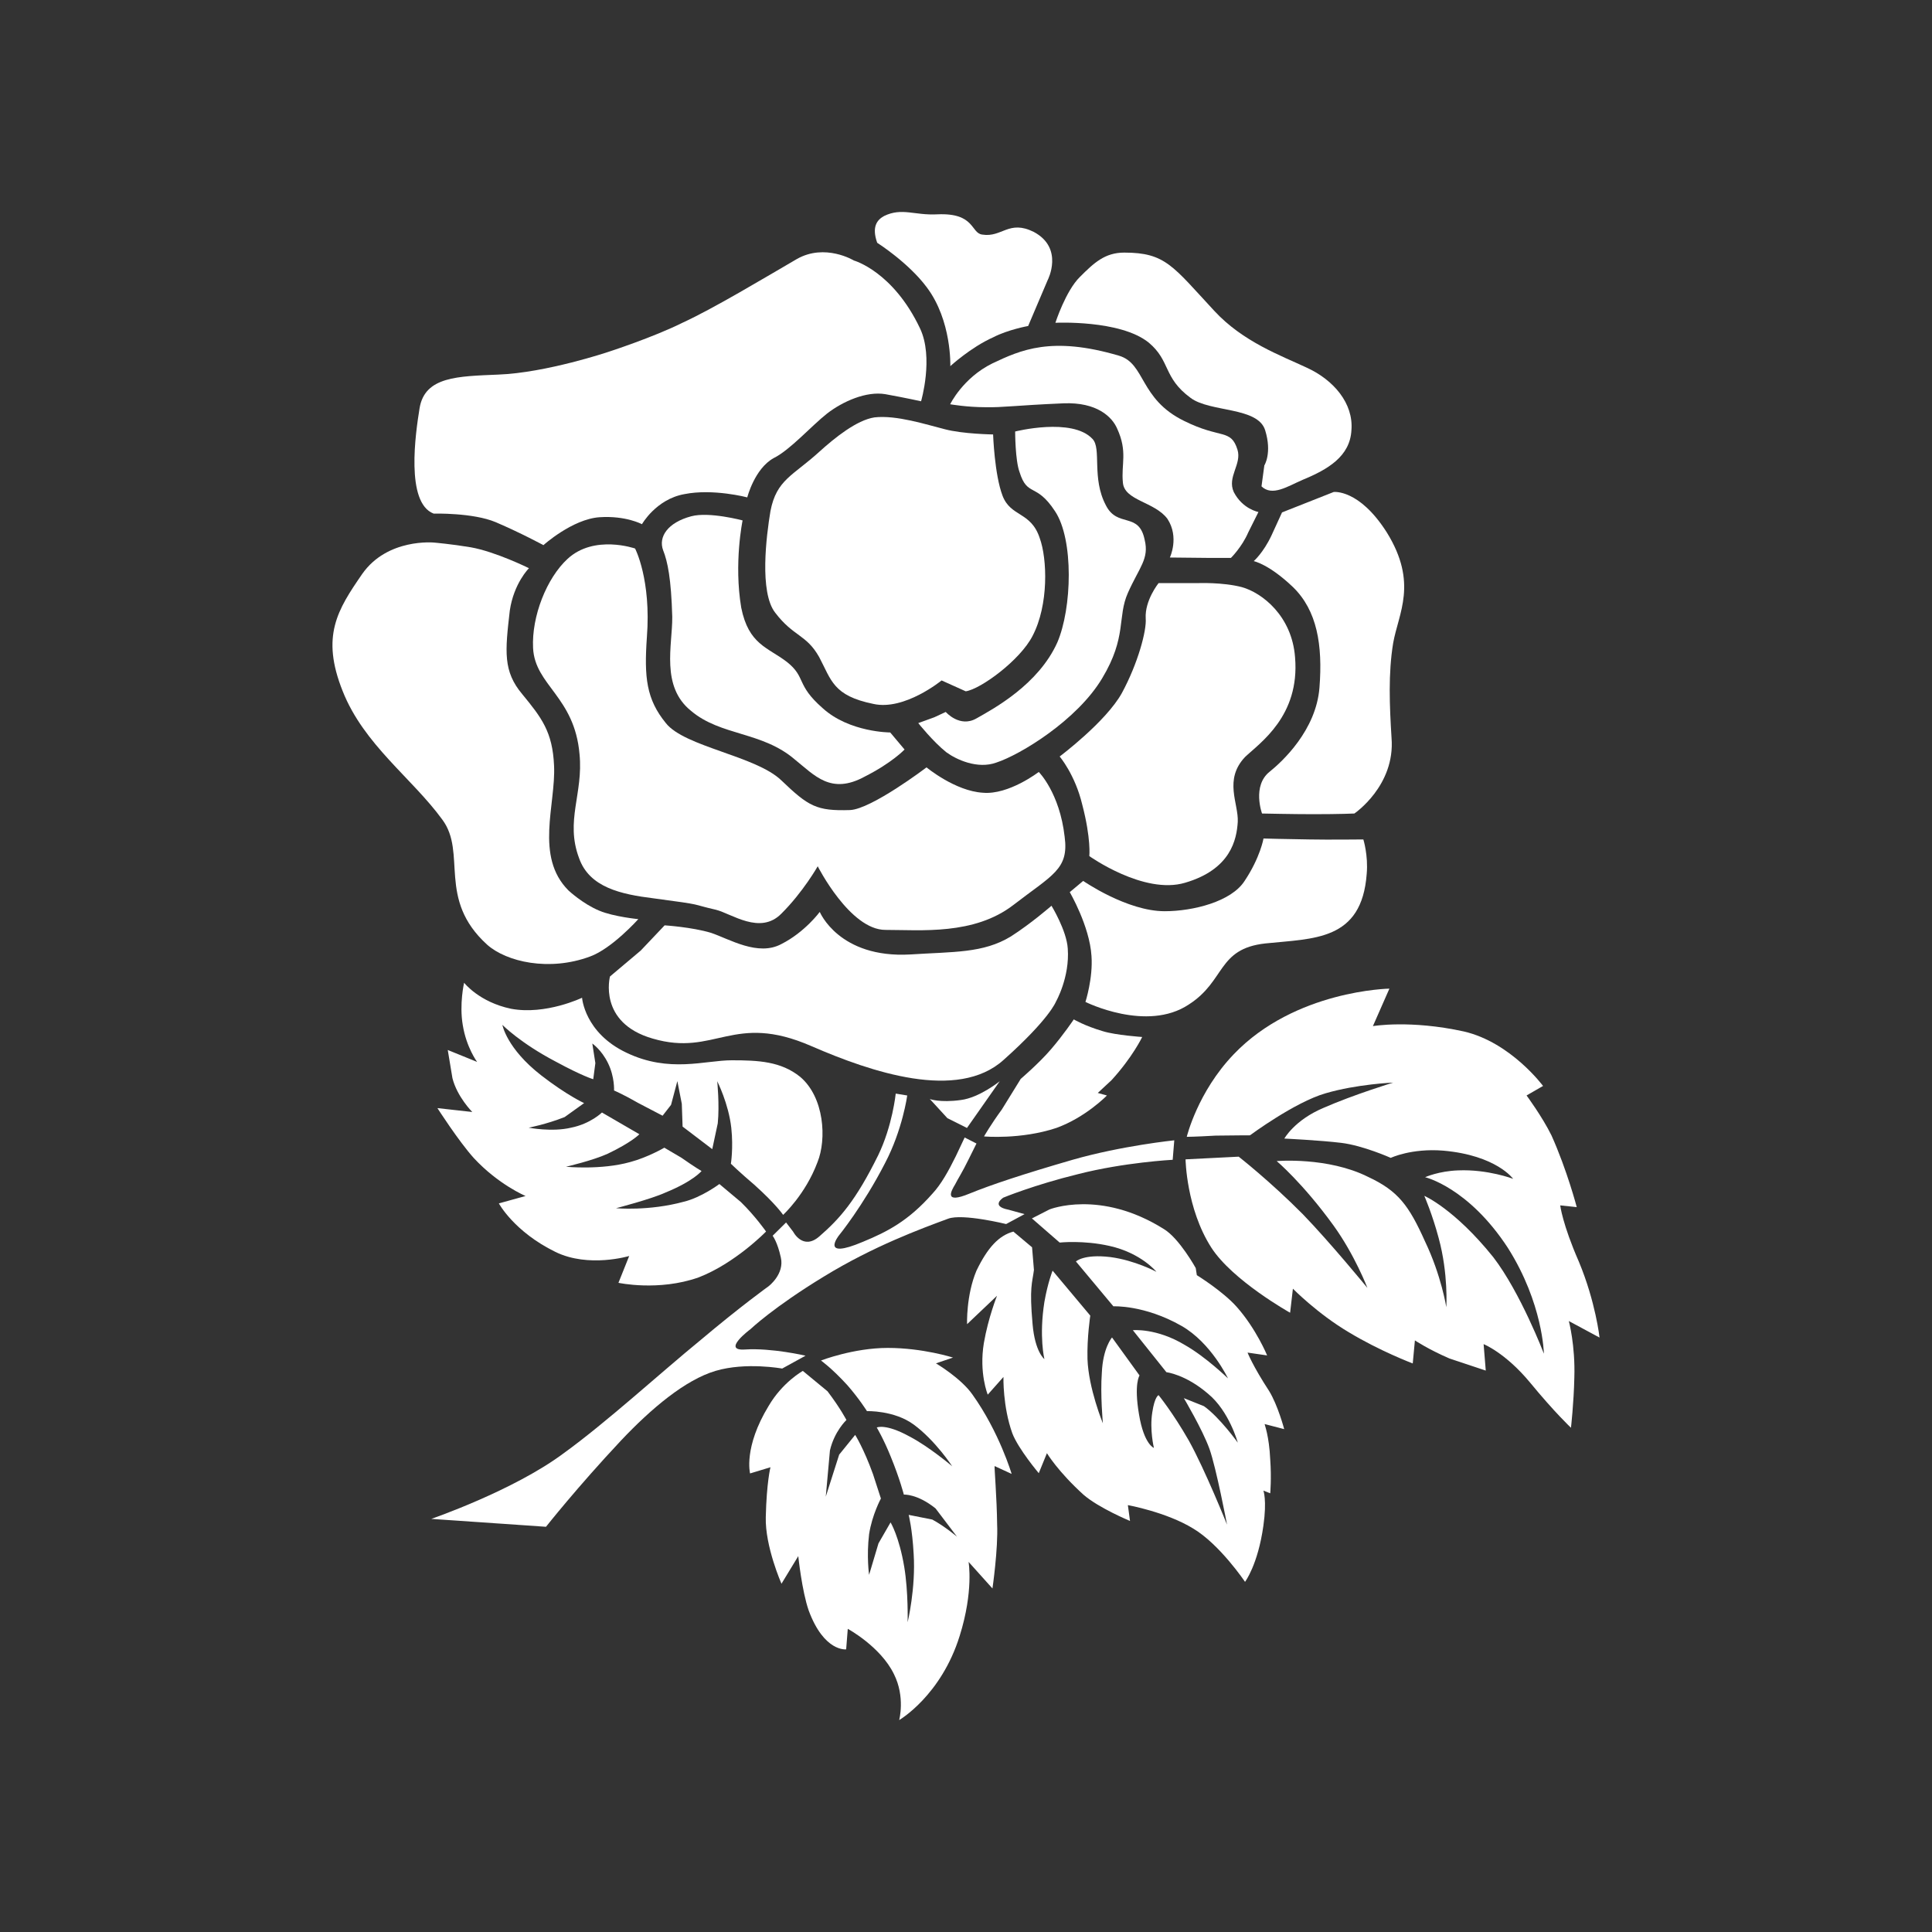 <?xml version="1.0" encoding="utf-8"?>
<!-- Generator: Adobe Illustrator 16.0.1, SVG Export Plug-In . SVG Version: 6.00 Build 0)  -->
<!DOCTYPE svg PUBLIC "-//W3C//DTD SVG 1.1//EN" "http://www.w3.org/Graphics/SVG/1.1/DTD/svg11.dtd">
<svg version="1.1" id="Layer_1" xmlns="http://www.w3.org/2000/svg" xmlns:xlink="http://www.w3.org/1999/xlink" x="0px" y="0px"
	 width="200px" height="200px" viewBox="0 0 200 200" enable-background="new 0 0 200 200" xml:space="preserve">
<rect x="0" y="0" width="200" height="200" fill="#333333" stroke="none"/>
<symbol  id="rose_1_" viewBox="-65.584 -78.056 131.168 156.112">
	<path fill="#FFFFFF" d="M-40.061,11.183c1.066-3.055,4.348-3.762,7.734-4.18c5.516-0.734,3.641-0.543,6.434-1.18
		c1.625-0.402,4.586-2.641,6.781-0.402c2.25,2.234,3.762,4.902,3.762,4.902s3.336-6.586,7.004-6.586c3.68,0,9.168-0.555,13.238,2.57
		c4.043,3.125,5.777,3.695,5.32,7.07c-0.516,4.559-2.68,6.711-2.68,6.711s-3.102-2.391-5.781-2.152
		c-2.875,0.168-5.836,2.625-5.836,2.625s-5.695-4.32-7.918-4.418c-3.473-0.109-4.293,0.375-7.109,3.07
		c-2.629,2.543-10.031,3.473-11.961,5.934c-2.016,2.473-2.254,4.723-1.961,8.902c0.457,5.961-1.223,9.168-1.223,9.168
		s-4.238,1.488-7-1.082c-2.141-1.973-3.723-5.934-3.559-9.223c0.195-3.879,4.293-5.016,4.809-10.988
		C-39.604,17.839-41.506,15.046-40.061,11.183z"/>
	<path fill="#FFFFFF" d="M34.064,31.952c-0.32,4.293-3.418,6.684-5.5,7.266c-2,0.527-4.586,0.418-4.586,0.418h-4.043
		c0,0-1.441-1.793-1.332-3.652c0.109-1.238-0.793-4.641-2.473-7.738c-1.652-2.973-6.434-6.559-6.434-6.559s1.598-1.875,2.336-4.973
		c0.93-3.543,0.734-5.336,0.734-5.336s5.641-4.027,9.906-2.762c4.75,1.387,5.348,4.484,5.461,6.305
		c0.094,1.902-1.473,4.348,0.75,6.711C30.396,23.077,34.58,25.854,34.064,31.952z"/>
	<path fill="#FFFFFF" d="M-3.748-13.767l1.82-1.984L0.1-16.767l3.391,4.836c0,0-2.113-1.711-4.043-1.945
		C-2.693-14.169-3.748-13.778-3.748-13.767z"/>
	<path fill="#FFFFFF" d="M23.064-3.985c3.82,2.445,2.93,5.766,7.918,6.32c5,0.527,9.988,0.238,10.5,7.211
		c0.168,1.902-0.348,3.555-0.348,3.555s-3.652-0.039-5.609,0c-2.281,0.027-4.727,0.098-4.727,0.098s-0.332-1.957-1.957-4.391
		c-1.363-2.137-5.32-3.137-8.281-3.137c-3.902,0-8.43,3.137-8.43,3.137L10.74,7.644c0,0,2.055-3.504,2.25-6.602
		c0.168-2.305-0.625-4.762-0.625-4.762S18.713-6.888,23.064-3.985z"/>
	<path fill="#FFFFFF" d="M18.24-7.349c0,0-2.734,0.184-4.07,0.598c-1.902,0.559-3.012,1.223-3.012,1.223S10.1-7.11,8.795-8.626
		c-1.25-1.457-3.125-3.055-3.125-3.055l-1.957-3.168c-1.113-1.516-1.848-2.793-1.848-2.793s3.789-0.348,7.484,0.875
		c3.043,1.098,5.238,3.363,5.238,3.363l-0.945,0.262l1.418,1.32C17.24-9.446,18.24-7.349,18.24-7.349z"/>
	<path fill="#FFFFFF" d="M51.541-6.778c-5.57,1.223-9.418,0.555-9.418,0.555l1.707,3.879c0,0-9.766-0.152-16.113-6.793
		c-3.75-3.906-4.863-8.547-4.863-8.547s0.793,0,2.988,0.125c2.277,0.031,3.555,0.031,3.555,0.031s4.625,3.43,7.82,4.348
		c3.254,0.957,7.004,1.109,7.004,1.109s-4.098-1.25-7.195-2.609c-3.016-1.266-4.07-3.184-4.07-3.184s3.723-0.18,5.891-0.445
		c2.277-0.277,5.125-1.555,5.125-1.555s2.125,1.016,5.43,0.75c5.504-0.484,7.238-2.918,7.238-2.918s-2.625,1-5.668,0.875
		c-2.027-0.066-3.445-0.707-3.445-0.707s4.473-1.043,8.57-7.32c3.641-5.754,3.727-10.949,3.727-10.949s-2.418,6.324-5.238,9.988
		c-4.016,5.004-7.141,6.352-7.141,6.352s0.832-1.906,1.484-4.363c1.016-3.711,0.793-7.168,0.793-7.168s-0.512,3.277-2.195,6.793
		c-1.68,3.75-2.793,5.25-5.891,6.695c-4.18,2.098-9.473,1.641-9.473,1.641s2.68-2.25,5.863-6.641
		c2.223-3.07,3.527-6.488,3.527-6.488s-3.82,4.668-6.695,7.641c-3.375,3.402-6.629,5.945-6.629,5.945l-5.5-0.277
		c0,0,0.07-5.07,2.652-9.113c2.195-3.43,8.172-6.766,8.172-6.766l0.289,2.488c0,0,2.559-2.598,5.781-4.504
		c3.234-1.957,6.625-3.234,6.625-3.234l0.223,2.387c0,0,1.391-0.93,3.582-1.875l3.754-1.25l-0.223,2.738c0,0,2.25-0.891,4.805-3.973
		c2.559-3.113,4.238-4.684,4.238-4.684s0.293,2.57,0.348,5.184c0.109,3.359-0.57,5.863-0.57,5.863l3.18-1.711
		c0,0-0.402,3.684-2.137,7.848c-1.711,3.906-1.934,5.836-1.934,5.836l1.711-0.18c0,0-0.988,3.793-2.613,7.418
		c-0.957,1.945-2.582,4.141-2.582,4.141l1.707,0.984C59.736-12.419,56.404-7.903,51.541-6.778z"/>
	<path fill="#FFFFFF" d="M-50.967-19.864c2.555-2.766,5.375-3.945,5.375-3.945l-2.766-0.766c0,0,1.57-2.93,5.863-5.027
		c3.445-1.68,7.629-0.418,7.629-0.418l-1.113-2.777c0,0,4.152-0.902,8.281,0.555c3.805,1.461,7,4.754,7,4.754
		s-1.125,1.609-2.609,3.055l-2.223,1.863c0,0-1.848-1.391-3.695-1.836c-3.613-0.984-7.004-0.668-7.004-0.668
		s3.613,0.934,5.098,1.613c2.934,1.195,3.754,2.238,3.754,2.238s-0.598,0.332-2.086,1.375l-1.766,1.039c0,0-1.707-1-3.527-1.484
		c-3.016-0.848-6.652-0.488-6.652-0.488s2.777,0.641,4.32,1.348c2.484,1.184,3.277,2.016,3.277,2.016l-3.875,2.25
		c0,0-1.184-1.168-3.195-1.57c-1.973-0.473-4.391,0-4.391,0s1.793,0.336,3.723,1.098l2.016,1.445c0,0-1.793,0.82-4.445,2.875
		c-3.586,2.793-4.016,5.223-4.016,5.223s1.859-1.887,5.527-3.805c2.766-1.5,3.879-1.82,3.879-1.82l0.219,1.668l-0.316,2.027
		c0,0,0.945-0.641,1.625-2.027c0.707-1.445,0.625-2.836,0.625-2.836s0.984-0.414,2.527-1.305l2.5-1.305l0.875,1.125l0.652,2.457
		l0.461-2.348l0.082-2.359l3.07-2.336l0.57,2.668c0.195,1.902-0.055,4.363-0.055,4.363s1.18-2.32,1.457-4.836
		c0.223-2.098-0.043-3.707-0.043-3.707s0.961-0.934,2.418-2.168c2.277-2.043,2.988-3.125,2.988-3.125s2.305,2.098,3.555,5.445
		c0.973,2.387,0.711,6.738-1.793,8.848c-1.984,1.598-4.32,1.711-7.082,1.711c-2.766,0-6.461-1.348-10.906,0.789
		c-4.336,2.059-4.586,5.684-4.586,5.684s-3.762-1.809-7.348-1.141c-3.32,0.695-4.863,2.695-4.863,2.695s-0.512-2.207-0.137-4.391
		c0.375-2.32,1.484-3.805,1.484-3.805l-3.039,1.234l0.484-2.914c0.484-1.934,2.055-3.504,2.055-3.504l-3.609,0.402
		C-54.717-14.712-52.537-18.114-50.967-19.864z"/>
	<path fill="#FFFFFF" d="M31.369-43.981c-1.68,2.57-2.223,3.961-2.223,3.961l2.027-0.293c0,0-1.125,2.75-3.152,5.031
		c-1.445,1.625-4.125,3.277-4.125,3.277l-0.113,0.734c0,0-1.707,3.086-3.305,4.043C13.881-23.087,8.643-25.2,8.643-25.2l-1.82-0.93
		l2.875-2.5c0,0,2.445,0.266,5.156-0.348c3.293-0.734,4.859-2.68,4.859-2.68s-2.223,1.195-4.777,1.527
		c-2.766,0.332-3.555-0.457-3.555-0.457l3.875-4.641c0,0,3.207,0.164,7.055-2.027c3.07-1.754,4.809-5.434,4.809-5.434
		s-2.277,2.211-4.445,3.445c-2.961,1.793-5.402,1.543-5.402,1.543l3.473-4.348c0,0,1.984-0.223,4.32-2.238
		c2.18-1.793,3.07-5.055,3.07-5.055s-1.879,2.625-3.504,3.777l-2.082,0.832c0,0,1.918-3.223,2.652-5.25
		c0.711-2,1.82-7.848,1.82-7.848s-2.277,5.695-3.957,8.707c-1.668,2.918-3.129,4.699-3.129,4.699s-0.402-0.113-0.652-1.781
		c-0.289-1.805,0.168-3.68,0.168-3.68s-1.027,0.348-1.543,3.473c-0.543,3.18,0.055,4.027,0.055,4.027l-2.848,3.934
		c0,0-0.945-1.059-1.055-3.668c-0.168-2.238,0.109-5.223,0.109-5.223s-1.484,3.598-1.594,6.652c-0.059,2.223,0.289,4.5,0.289,4.5
		l-3.902,4.656c0,0-0.5-1.25-0.848-3.238c-0.57-3.609,0-5.918,0-5.918s-0.973,0.723-1.223,3.613
		c-0.348,3.859-0.027,4.277,0.141,5.613l-0.195,2.348l-1.934,1.625c-1.484-0.402-2.652-1.625-3.82-4.043
		c-1.082-2.57-0.973-5.543-0.973-5.543l3.102,2.945c0,0-0.906-2.25-1.363-4.891c-0.516-3.113,0.402-5.348,0.402-5.348l1.625,1.832
		c0,0-0.082-3.043,0.918-5.832c0.625-1.629,2.738-4.129,2.738-4.129l0.844,2.07c0,0,1.141-1.902,3.793-4.305
		c1.586-1.375,4.809-2.711,4.809-2.711l-0.223,1.641c0,0,3.988-0.723,6.75-2.418c2.766-1.641,5.379-5.527,5.379-5.527
		s1.332,1.75,1.902,5.82c0.375,2.652,0,3.625,0,3.625l0.707-0.277c0,0,0.141,1.555,0,3.484c-0.109,2.461-0.598,3.656-0.582,3.684
		l2.027-0.527C32.939-47.938,32.287-45.466,31.369-43.981z"/>
	<path fill="#FFFFFF" d="M4.725-52.579c0,0-1.277,4.32-4.043,8.195c-1.18,1.711-3.793,3.25-3.793,3.25l1.766,0.598
		c0,0-3.113,1-6.75,1c-3.559,0-6.918-1.305-6.918-1.305s1.109-0.777,2.734-2.555c1.238-1.418,2.027-2.684,2.027-2.684
		s2.809,0.098,4.836-1.387c2.25-1.656,3.988-4.32,3.988-4.32s-2.406,2.039-4.418,3.082c-2.5,1.375-3.391,0.93-3.391,0.93
		s0.707-1.18,1.445-3.012c0.93-2.266,1.359-3.934,1.359-3.934s1.379,0.098,3.281-1.43l2.223-2.93c0,0-1.25,1.066-2.559,1.777
		l-2.445,0.484c0,0,0.375-1.445,0.516-4.055c0.223-3.543-0.625-7.059-0.625-7.059s0.082,3.125-0.348,5.711
		c-0.527,3.168-1.418,4.625-1.418,4.625l-1.25-2.168l-0.973-3.262c0,0-0.277,1.902,0,4.207c0.309,2.016,1.223,3.695,1.223,3.695
		l-0.82,2.527c-0.957,2.656-1.844,4.059-1.844,4.059l-1.656-2.043l-1.387-4.348l0.43,4.777c0.457,1.988,1.707,3.156,1.707,3.156
		s-0.598,1.18-1.957,2.973l-2.555,2.109c0,0-2.086-1.152-3.531-3.609c-2.637-4.32-1.93-7.004-1.93-7.004l2.109,0.641
		c0,0-0.402-1.57-0.484-5.168c-0.082-3.027,1.625-6.891,1.625-6.891l1.738,2.859c0,0,0.375-3.609,1.082-5.637
		c1.598-4.309,3.875-4.016,3.875-4.016l0.168,2.125c0,0,3.391-1.832,4.777-4.684c1.195-2.375,0.543-4.762,0.543-4.762
		s4.336,2.512,6.266,8.723c1.457,4.641,0.918,7.656,0.918,7.656l2.473-2.754c0,0,0.598,4.102,0.484,6.641
		c-0.027,2.625-0.305,6.031-0.262,6.031L4.725-52.579z"/>
	<path fill="#FFFFFF" d="M-28.447,46.554c-2.445-0.652-3.418-2.141-2.906-3.516c0.461-1.152,0.836-2.945,0.945-6.902
		c0.027-2.918-1.223-7.199,1.961-9.738c3.082-2.598,7.348-2.113,10.738-5.031c2.043-1.637,3.723-3.668,7.223-1.762
		c2.848,1.441,4.125,2.805,4.125,2.805l-1.484,1.766c0,0-4.211,0-6.977,2.5c-2.832,2.473-1.691,3.195-3.723,4.805
		c-1.984,1.516-3.957,1.793-4.723,5.613c-0.777,4.625,0.141,9.031,0.141,9.031S-26.572,47.054-28.447,46.554z"/>
	<path fill="#FFFFFF" d="M-1.639,58.151c0,0,1.738-0.305,3.641-0.305c1.848-0.039,2.988,0.18,8.086,0.402
		c3.473,0.141,5.043-1.414,5.555-2.609c1.113-2.406,0.406-3.684,0.598-5.586c0.141-1.891,3.281-1.973,4.613-3.766
		c1.25-1.914,0.25-4,0.25-4l4.184-0.043h2.137c0,0,1.141,1.125,1.793,2.641l1.055,2.113c0,0-1.637,0.289-2.555,2.07
		c-0.707,1.566,0.848,2.875,0.387,4.375c-0.691,2.207-1.707,1.082-5.527,2.984c-4.641,2.266-3.988,5.949-6.75,6.754
		C8.85,65.237,5.654,63.765,2.725,62.378C-0.33,60.874-1.639,58.151-1.639,58.151z"/>
	<path fill="#FFFFFF" d="M7.018,75.991c-2.586,1.289-3.293-0.598-5.32-0.277c-1.223,0.137-0.738,2.277-4.668,2.098
		c-2.375-0.125-3.652,0.723-5.5-0.168c-0.738-0.402-1.309-1.113-0.723-2.777c0,0,3.223-2.043,5.125-4.598
		c2.613-3.461,2.445-8.172,2.445-8.172s2.109,1.945,4.445,2.988c1.527,0.793,3.613,1.168,3.613,1.168l2.027,4.766
		C8.463,71.019,10.17,74.308,7.018,75.991z"/>
	<path fill="#FFFFFF" d="M14.479,47.694c-1.5,2.832-0.418,5.887-1.391,6.875c-2.109,2.25-8,0.762-8,0.762s0-2.984,0.457-4.207
		c0.82-2.613,1.707-1.043,3.668-4.043c1.957-2.918,1.766-10.059,0.234-13.602c-1.957-4.332-6.516-6.805-8.363-7.848
		c-1.734-1-3.18,0.668-3.18,0.668l-1.195-0.555l-1.652-0.598c0,0,1.516-1.906,2.902-3.016c1.059-0.777,3.25-1.777,5.184-1.07
		c2.473,0.805,8.375,4.391,10.961,8.738c2.57,4.277,1.539,6.309,2.652,8.82c1.195,2.684,2.223,3.531,1.738,5.504
		C17.896,47.065,15.674,45.315,14.479,47.694z"/>
	<path fill="#FFFFFF" d="M-17.514,73.183c-3.293-1.914-8.629-5.125-11.809-6.582c-3.098-1.543-7.711-3.031-7.711-3.031
		s-6.434-2.164-11.391-2.348c-4.156-0.18-7.602-0.18-8.141-3.484c-0.418-2.57-1.473-9.793,1.457-10.906c0,0,4.07,0.109,6.434-0.891
		c2.652-1.137,4.93-2.375,4.93-2.375s2.988,2.695,5.809,2.891c2.734,0.18,4.391-0.723,4.391-0.723s1.457,2.586,4.387,3.113
		c2.988,0.598,6.516-0.336,6.516-0.336s0.75,2.973,2.738,4.07c1.707,0.848,3.875,3.309,5.527,4.613c1.641,1.266,4.07,2.332,6.031,2
		c2.07-0.375,3.695-0.734,3.695-0.734s1.332,4.527-0.113,7.555C-7.557,71.905-11.6,73.03-11.6,73.03S-14.584,74.851-17.514,73.183z"
		/>
	<path fill="#FFFFFF" d="M35.287,61.933c-2.68,1.262-6.613,2.668-9.598,5.902c-4.293,4.625-5.043,6.016-9.309,6.016
		c-2,0-3.125-1.055-4.586-2.516c-1.473-1.441-2.539-4.75-2.539-4.75s6.695,0.332,9.652-2.043c2.293-1.914,1.473-3.625,4.348-5.734
		c2.016-1.504,6.945-0.906,7.711-3.336c0.738-2.375-0.082-3.652-0.082-3.652l-0.293-2.168c1.113-1.07,2.695,0,4.266,0.68
		c2.598,1.07,4.902,2.418,5.043,5.141C40.123,58.249,38.053,60.667,35.287,61.933z"/>
	<path fill="#FFFFFF" d="M-62.498,40.593c-2.57-3.723-4.305-6.445-2.027-12.141c2.195-5.543,7.184-9.004,10.309-13.293
		c2.582-3.461-0.57-8.211,4.641-12.949c2.012-1.793,6.43-2.793,10.641-1.234c2.277,0.816,5.012,3.875,5.012,3.875
		s-2.555,0.25-4.039,0.875c-1.711,0.707-3.195,2.098-3.195,2.098c-3.504,3.516-1.293,8.891-1.488,12.918
		c-0.152,3.5-1.293,4.961-3.277,7.379c-2.016,2.387-1.793,4.43-1.305,8.668c0.414,2.832,1.984,4.391,1.984,4.391
		s-3.445,1.707-6.027,2.164c-2,0.336-3.793,0.488-3.793,0.488S-59.885,44.315-62.498,40.593z"/>
	<path fill="#FFFFFF" d="M-32.436-7.513c6.488-1.906,8.309,2.762,16.422-0.777c6.234-2.711,15.141-5.711,19.891-1.445
		c4.781,4.262,5.434,6.043,5.434,6.043s1.445,2.527,1.223,5.5C10.42,3.671,8.85,6.237,8.85,6.237s-2.098-1.832-4.207-3.18
		c-2.875-1.75-5.945-1.57-10.418-1.863c-7.379-0.414-9.363,4.406-9.363,4.406s-1.543-2.098-3.961-3.32
		c-2.43-1.32-5.391,0.512-7.293,1.152c-1.988,0.598-4.805,0.777-4.805,0.777l-2.473-2.609l-3.184-2.684
		C-36.854-1.083-38.131-5.876-32.436-7.513z"/>
	<path fill="#FFFFFF" d="M3.779,48.694c-0.832,2.191-0.973,6.332-0.973,6.332s-3.137,0.043-5.012,0.543
		c-1.891,0.473-4.988,1.484-7.266,1.223c-1.848-0.277-4.129-2.125-5.727-3.57c-2.734-2.488-4.414-2.875-5.043-6.125
		c-0.43-2.57-1.164-8.406,0.488-10.52c1.902-2.5,3.223-2.234,4.555-4.598c1.266-2.387,1.434-4,5.613-4.848
		c3.211-0.723,7.059,2.43,7.059,2.43l2.5-1.125c1.543,0.223,5.641,3.227,6.918,5.738c1.68,3.211,1.527,7.988,0.734,10.141
		C6.713,47.065,4.627,46.456,3.779,48.694z"/>
	<path fill="#FFFFFF" d="M38.064,49.069l-5.348-2.113l-1.082-2.363c-0.848-1.816-1.848-2.68-1.848-2.68s1.57-0.305,4.07-2.695
		c2.484-2.418,3.082-5.973,2.734-10.406c-0.348-4.43-3.875-7.668-5.152-8.695c-1.848-1.457-0.793-4.332-0.793-4.332
		s3.211-0.07,5.32-0.07c2.75,0,4.238,0.07,4.238,0.07s4.25,2.875,3.848,7.832c-0.207,3.363-0.348,6.668,0.168,9.809
		c0.543,3.098,2.598,6.195-0.652,11.449C40.689,49.413,38.053,49.069,38.064,49.069z"/>
	<path fill="#FFFFFF" d="M-43.479-58.052c0,0,3.234,4.098,7.766,8.93c3.137,3.32,6.652,6.281,9.793,7.211s6.891,0.238,6.891,0.238
		l2.418,1.332c0,0-3.504,0.82-6.266,0.641c-2.5-0.168,0.57,2.109,0.57,2.109s2.387,2.277,7.598,5.445
		c5.125,3.141,10.043,4.945,12.863,5.988c1.5,0.555,6-0.555,6-0.555l1.906,1.027l-1.656,0.457c-1.93,0.375-0.539,1.25-0.539,1.25
		s3.152,1.309,7.738,2.434c4.777,1.223,9.793,1.484,9.793,1.484l0.164,2.016c0,0-5.43-0.555-10.527-2.016
		c-5.211-1.512-8.418-2.582-10.672-3.5c-2.68-1.109-1.914,0.25-1.484,0.957c0.277,0.559,0.734,1.238,1.391,2.586l0.816,1.641
		l-1.223,0.625l-0.914-1.934c-0.766-1.555-1.527-2.918-2.418-3.875c-2.5-2.832-4.668-3.945-7.195-4.988
		c-4.516-1.914-2.5,0.641-2.5,0.641s2.5,3.055,4.777,7.488c1.82,3.457,2.305,7.016,2.305,7.016l-1.191,0.195
		c0,0-0.336-3.336-1.82-6.391c-2.32-4.695-3.973-6.559-6.086-8.391c-1.707-1.488-2.711,0.484-2.711,0.484l-0.734,0.957l-1.391-1.375
		c0,0,0.5-0.637,0.848-2.25c0.402-1.723-1.277-2.984-1.277-2.984s-2.82-2.016-7.027-5.559c-4.195-3.43-9.738-8.516-14.215-11.75
		c-5.18-3.852-13.668-6.766-13.668-6.766L-43.479-58.052z"/>
</symbol>
<g id="rose">
	
		<use xlink:href="#rose_1_"  width="131.168" height="156.112" id="XMLID_1_" x="-65.584" y="-78.056" transform="matrix(1 0 0 -1 100 100)" overflow="visible"/>
</g>
</svg>
